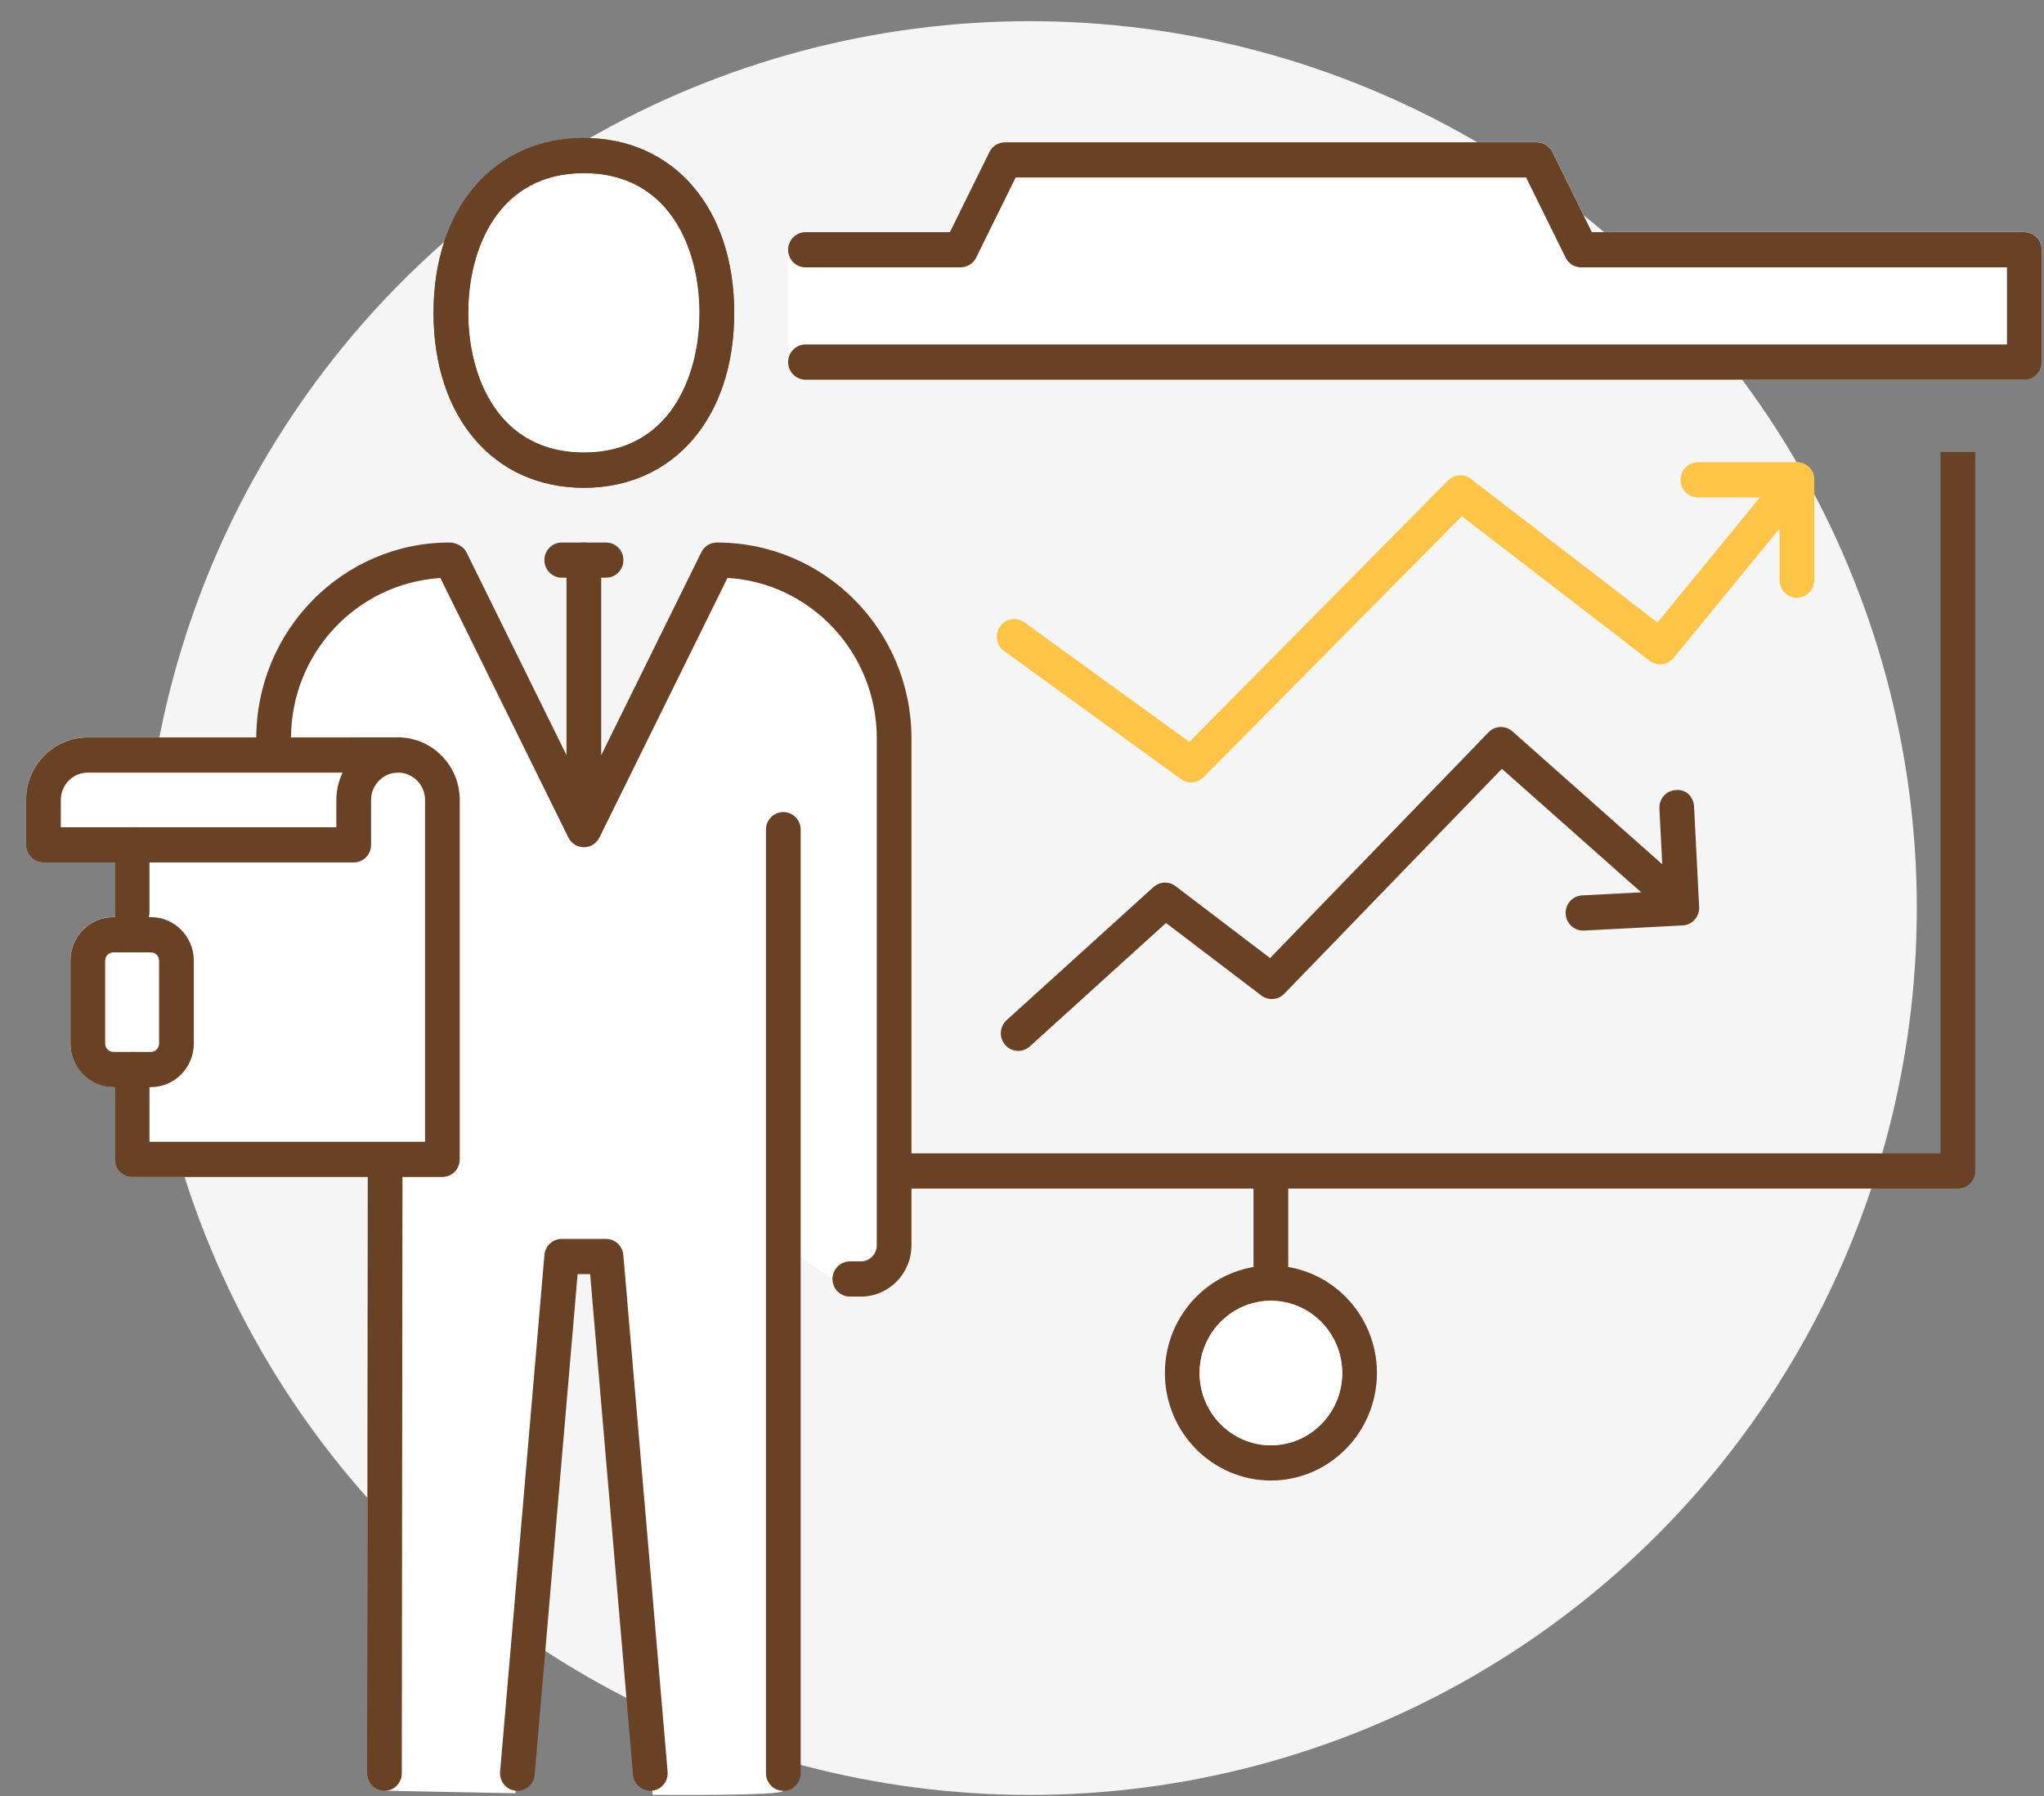 <svg width="66" height="58" viewBox="0 0 66 58" fill="none" xmlns="http://www.w3.org/2000/svg">
<rect x="0" y="0" width="66" height="58" fill="#808080" stroke="none"/>
<circle cx="33.252" cy="29.325" r="28.641" fill="#F5F5F5"/>
<path d="M25.448 8.062C25.448 7.748 25.7 7.494 26.009 7.494H30.672L31.948 4.906C32.043 4.713 32.237 4.592 32.449 4.592H49.624C49.836 4.592 50.029 4.713 50.125 4.906L51.401 7.494H65.367C65.676 7.494 65.927 7.748 65.927 8.062V11.69C65.927 12.003 65.676 12.258 65.367 12.258H26.009C25.7 12.258 25.448 12.003 25.448 11.69" fill="white"/>
<path d="M26.88 41.299C26.88 41.612 27.131 41.867 27.441 41.867H27.797C28.699 41.867 29.432 41.123 29.432 40.209V23.838C29.432 20.351 26.634 17.514 23.148 17.514C22.936 17.514 22.742 17.635 22.647 17.827L19.414 24.381V18.65H19.57C19.88 18.65 20.131 18.396 20.131 18.082C20.131 17.768 19.88 17.514 19.57 17.514H18.14C17.83 17.514 17.579 17.768 17.579 18.082C17.579 18.396 17.83 18.65 18.14 18.65H18.294V24.381L15.063 17.827C14.968 17.635 14.726 17.514 14.514 17.514C11.084 17.514 8.292 20.336 8.277 23.811H2.834C1.736 23.81 0.843 24.716 0.843 25.83V27.28C0.843 27.594 1.094 27.849 1.403 27.849H3.705V29.457C3.705 29.512 3.715 29.564 3.73 29.615H3.66C2.896 29.615 2.274 30.245 2.274 31.019V33.698C2.274 34.474 2.897 35.103 3.66 35.103H3.705V37.437C3.705 37.751 3.956 38.005 4.266 38.005H11.875L11.852 57.259C11.852 57.573 12.104 57.829 12.412 57.829C12.413 57.829 12.413 57.829 12.413 57.829C12.53 57.829 14.379 57.873 16.642 57.912L18.652 41.142H19.056L21.079 57.965C23.408 57.978 25.294 57.951 25.294 57.829V40.21" fill="white"/>
<path d="M38.464 25.269C38.35 25.269 38.236 25.235 38.138 25.164L32.422 21.024C32.17 20.841 32.113 20.485 32.292 20.23C32.473 19.973 32.821 19.918 33.075 20.098L38.404 23.959L46.758 15.516C46.957 15.314 47.271 15.294 47.492 15.466L53.519 20.104L57.59 15.132C57.788 14.89 58.141 14.86 58.379 15.058C58.618 15.259 58.65 15.616 58.452 15.858L54.038 21.249C53.846 21.484 53.506 21.521 53.266 21.338L47.202 16.671L38.858 25.103C38.751 25.212 38.609 25.269 38.464 25.269Z" fill="#FEC445"/>
<path d="M58.021 19.304C57.712 19.304 57.461 19.049 57.461 18.736V16.064H54.825C54.515 16.064 54.264 15.81 54.264 15.496C54.264 15.182 54.515 14.928 54.825 14.928H58.021C58.331 14.928 58.582 15.182 58.582 15.496V18.736C58.582 19.049 58.331 19.304 58.021 19.304Z" fill="#FEC445"/>
<path d="M51.115 30.052C50.818 30.052 50.571 29.816 50.555 29.512C50.538 29.199 50.776 28.931 51.087 28.916L53.717 28.78L53.582 26.111C53.566 25.798 53.803 25.53 54.114 25.515C54.452 25.48 54.687 25.74 54.701 26.054L54.865 29.29C54.873 29.44 54.821 29.588 54.721 29.699C54.622 29.812 54.483 29.878 54.334 29.886L51.143 30.052C51.133 30.052 51.124 30.052 51.115 30.052Z" fill="#694125"/>
<path d="M32.877 33.938C32.723 33.938 32.57 33.873 32.459 33.748C32.253 33.514 32.273 33.156 32.504 32.945L37.245 28.647C37.446 28.468 37.743 28.455 37.955 28.616L41.011 30.941L48.065 23.648C48.274 23.434 48.611 23.421 48.836 23.619L54.007 28.208C54.241 28.415 54.264 28.773 54.06 29.01C53.855 29.247 53.502 29.27 53.27 29.063L48.496 24.828L41.468 32.094C41.269 32.297 40.954 32.319 40.731 32.151L37.65 29.807L33.251 33.795C33.145 33.89 33.011 33.938 32.877 33.938Z" fill="#694125"/>
<path d="M65.367 12.262H26.009C25.7 12.262 25.448 12.007 25.448 11.693C25.448 11.38 25.7 11.125 26.009 11.125H64.805V8.634H51.054C50.842 8.634 50.648 8.513 50.553 8.321L49.277 5.732H32.795L31.52 8.321C31.424 8.513 31.23 8.634 31.018 8.634H26.009C25.7 8.634 25.448 8.38 25.448 8.066C25.448 7.752 25.7 7.498 26.009 7.498H30.672L31.948 4.909C32.043 4.717 32.237 4.596 32.449 4.596H49.624C49.836 4.596 50.029 4.717 50.125 4.909L51.401 7.498H65.367C65.676 7.498 65.927 7.752 65.927 8.066V11.693C65.927 12.008 65.676 12.262 65.367 12.262Z" fill="#694125"/>
<path d="M63.219 38.384H28.871V37.247H62.659V14.598H63.78V37.815C63.78 38.129 63.529 38.384 63.219 38.384Z" fill="#694125"/>
<path d="M41.597 37.812H40.476V41.44H41.597V37.812Z" fill="#694125"/>
<path d="M41.037 47.812C39.149 47.812 37.614 46.256 37.614 44.342C37.614 42.427 39.149 40.871 41.037 40.871C42.925 40.871 44.461 42.427 44.461 44.342C44.459 46.256 42.923 47.812 41.037 47.812ZM41.037 42.008C39.767 42.008 38.735 43.055 38.735 44.342C38.735 45.628 39.767 46.675 41.037 46.675C42.307 46.675 43.339 45.628 43.339 44.342C43.338 43.055 42.306 42.008 41.037 42.008Z" fill="#694125"/>
<path d="M4.266 30.028C3.956 30.028 3.705 29.774 3.705 29.46V27.283C3.705 26.97 3.956 26.715 4.266 26.715C4.575 26.715 4.826 26.97 4.826 27.283V29.46C4.826 29.774 4.575 30.028 4.266 30.028Z" fill="#694125"/>
<path d="M14.284 38.01H4.266C3.956 38.01 3.705 37.755 3.705 37.442V34.539C3.705 34.226 3.956 33.971 4.266 33.971C4.575 33.971 4.826 34.226 4.826 34.539V36.873H13.725V25.833C13.725 25.347 13.333 24.951 12.854 24.951H11.422C11.112 24.951 10.861 24.697 10.861 24.383C10.861 24.069 11.112 23.814 11.422 23.814H12.852C13.951 23.814 14.845 24.72 14.845 25.833V37.442C14.845 37.755 14.595 38.01 14.284 38.01Z" fill="#694125"/>
<path d="M11.422 27.852H1.403C1.094 27.852 0.843 27.598 0.843 27.284V25.833C0.843 24.719 1.736 23.814 2.834 23.814H12.852C13.162 23.814 13.413 24.069 13.413 24.383C13.413 24.697 13.162 24.951 12.852 24.951C12.373 24.951 11.982 25.348 11.982 25.833V27.284C11.982 27.598 11.731 27.852 11.422 27.852ZM1.964 26.715H10.861V25.833C10.861 25.517 10.933 25.217 11.062 24.951H2.834C2.354 24.951 1.964 25.348 1.964 25.833V26.715Z" fill="#694125"/>
<path d="M4.872 35.108H3.66C2.896 35.108 2.275 34.477 2.275 33.703V31.023C2.275 30.248 2.897 29.619 3.66 29.619H4.872C5.637 29.619 6.258 30.249 6.258 31.023V33.702C6.258 34.477 5.636 35.108 4.872 35.108ZM3.66 30.756C3.515 30.756 3.396 30.875 3.396 31.023V33.702C3.396 33.85 3.515 33.971 3.66 33.971H4.872C5.018 33.971 5.137 33.85 5.137 33.702V31.023C5.137 30.875 5.018 30.756 4.872 30.756H3.66Z" fill="#694125"/>
<path d="M18.853 15.754C15.949 15.754 13.999 13.485 13.999 10.106C13.999 6.728 15.95 4.459 18.853 4.459C21.757 4.459 23.707 6.728 23.707 10.106C23.707 13.485 21.757 15.754 18.853 15.754ZM18.853 5.596C16.098 5.596 15.121 8.026 15.121 10.106C15.121 12.187 16.098 14.617 18.853 14.617C21.609 14.617 22.586 12.187 22.586 10.106C22.587 8.026 21.609 5.596 18.853 5.596Z" fill="#694125"/>
<path d="M25.294 57.834C24.984 57.834 24.733 57.579 24.733 57.265V26.793C24.733 26.479 24.984 26.225 25.294 26.225C25.603 26.225 25.854 26.479 25.854 26.793V57.265C25.854 57.579 25.603 57.834 25.294 57.834Z" fill="#694125"/>
<path d="M16.707 57.834C16.69 57.834 16.674 57.833 16.658 57.831C16.349 57.805 16.119 57.528 16.148 57.217L17.579 40.529C17.604 40.235 17.846 40.01 18.138 40.01H19.568C19.86 40.01 20.102 40.235 20.127 40.529L21.557 57.217C21.584 57.528 21.355 57.805 21.047 57.831C20.741 57.852 20.466 57.627 20.44 57.314L19.055 41.147H18.651L17.264 57.314C17.24 57.611 16.994 57.834 16.707 57.834Z" fill="#694125"/>
<path d="M12.413 57.835C12.104 57.835 11.852 57.579 11.852 57.265L11.875 37.471C11.875 37.159 12.126 36.904 12.435 36.904C12.435 36.904 12.435 36.904 12.437 36.904C12.745 36.904 12.996 37.16 12.996 37.474L12.974 57.268C12.974 57.58 12.724 57.835 12.413 57.835Z" fill="#694125"/>
<path d="M27.797 41.873H27.441C27.131 41.873 26.88 41.618 26.88 41.304C26.88 40.991 27.131 40.736 27.441 40.736H27.797C28.081 40.736 28.311 40.502 28.311 40.214V23.844C28.311 21.083 26.174 18.82 23.49 18.664L19.355 27.048C19.26 27.24 19.066 27.361 18.854 27.361C18.642 27.361 18.448 27.24 18.353 27.048L14.22 18.666C11.512 18.841 9.396 21.098 9.396 23.844C9.396 24.158 9.145 24.413 8.835 24.413C8.526 24.413 8.275 24.158 8.275 23.844C8.275 20.357 11.073 17.52 14.512 17.52C14.724 17.52 14.966 17.641 15.061 17.833L18.853 25.523L22.646 17.833C22.741 17.641 22.935 17.52 23.147 17.52C26.632 17.52 29.431 20.357 29.431 23.844V40.214C29.432 41.129 28.699 41.873 27.797 41.873Z" fill="#694125"/>
<path d="M19.569 18.656H18.139C17.829 18.656 17.578 18.402 17.578 18.088C17.578 17.774 17.829 17.52 18.139 17.52H19.569C19.879 17.52 20.13 17.774 20.13 18.088C20.13 18.403 19.879 18.656 19.569 18.656Z" fill="#694125"/>
<path d="M18.853 26.637C18.543 26.637 18.292 26.383 18.292 26.069V18.088C18.292 17.774 18.543 17.52 18.853 17.52C19.162 17.52 19.413 17.774 19.413 18.088V26.069C19.413 26.383 19.163 26.637 18.853 26.637Z" fill="#694125"/>
<path d="M18.853 5.59C16.098 5.59 15.121 8.02 15.121 10.1C15.121 12.181 16.098 14.611 18.853 14.611C21.609 14.611 22.586 12.181 22.586 10.1C22.587 8.02 21.609 5.59 18.853 5.59Z" fill="white"/>
<path d="M18.853 15.75C21.757 15.75 23.707 13.481 23.707 10.102C23.707 6.724 21.757 4.455 18.853 4.455C15.949 4.455 13.999 6.724 13.999 10.102C13.999 13.481 15.95 15.75 18.853 15.75ZM18.853 5.592C21.609 5.592 22.586 8.022 22.586 10.102C22.586 12.183 21.609 14.613 18.853 14.613C16.098 14.613 15.121 12.183 15.121 10.102C15.121 8.022 16.098 5.592 18.853 5.592Z" fill="#694125"/>
<path d="M41.037 42.008C39.768 42.008 38.735 43.055 38.735 44.342C38.735 45.628 39.768 46.675 41.037 46.675C42.307 46.675 43.34 45.628 43.34 44.342C43.339 43.055 42.306 42.008 41.037 42.008Z" fill="white"/>
</svg>
